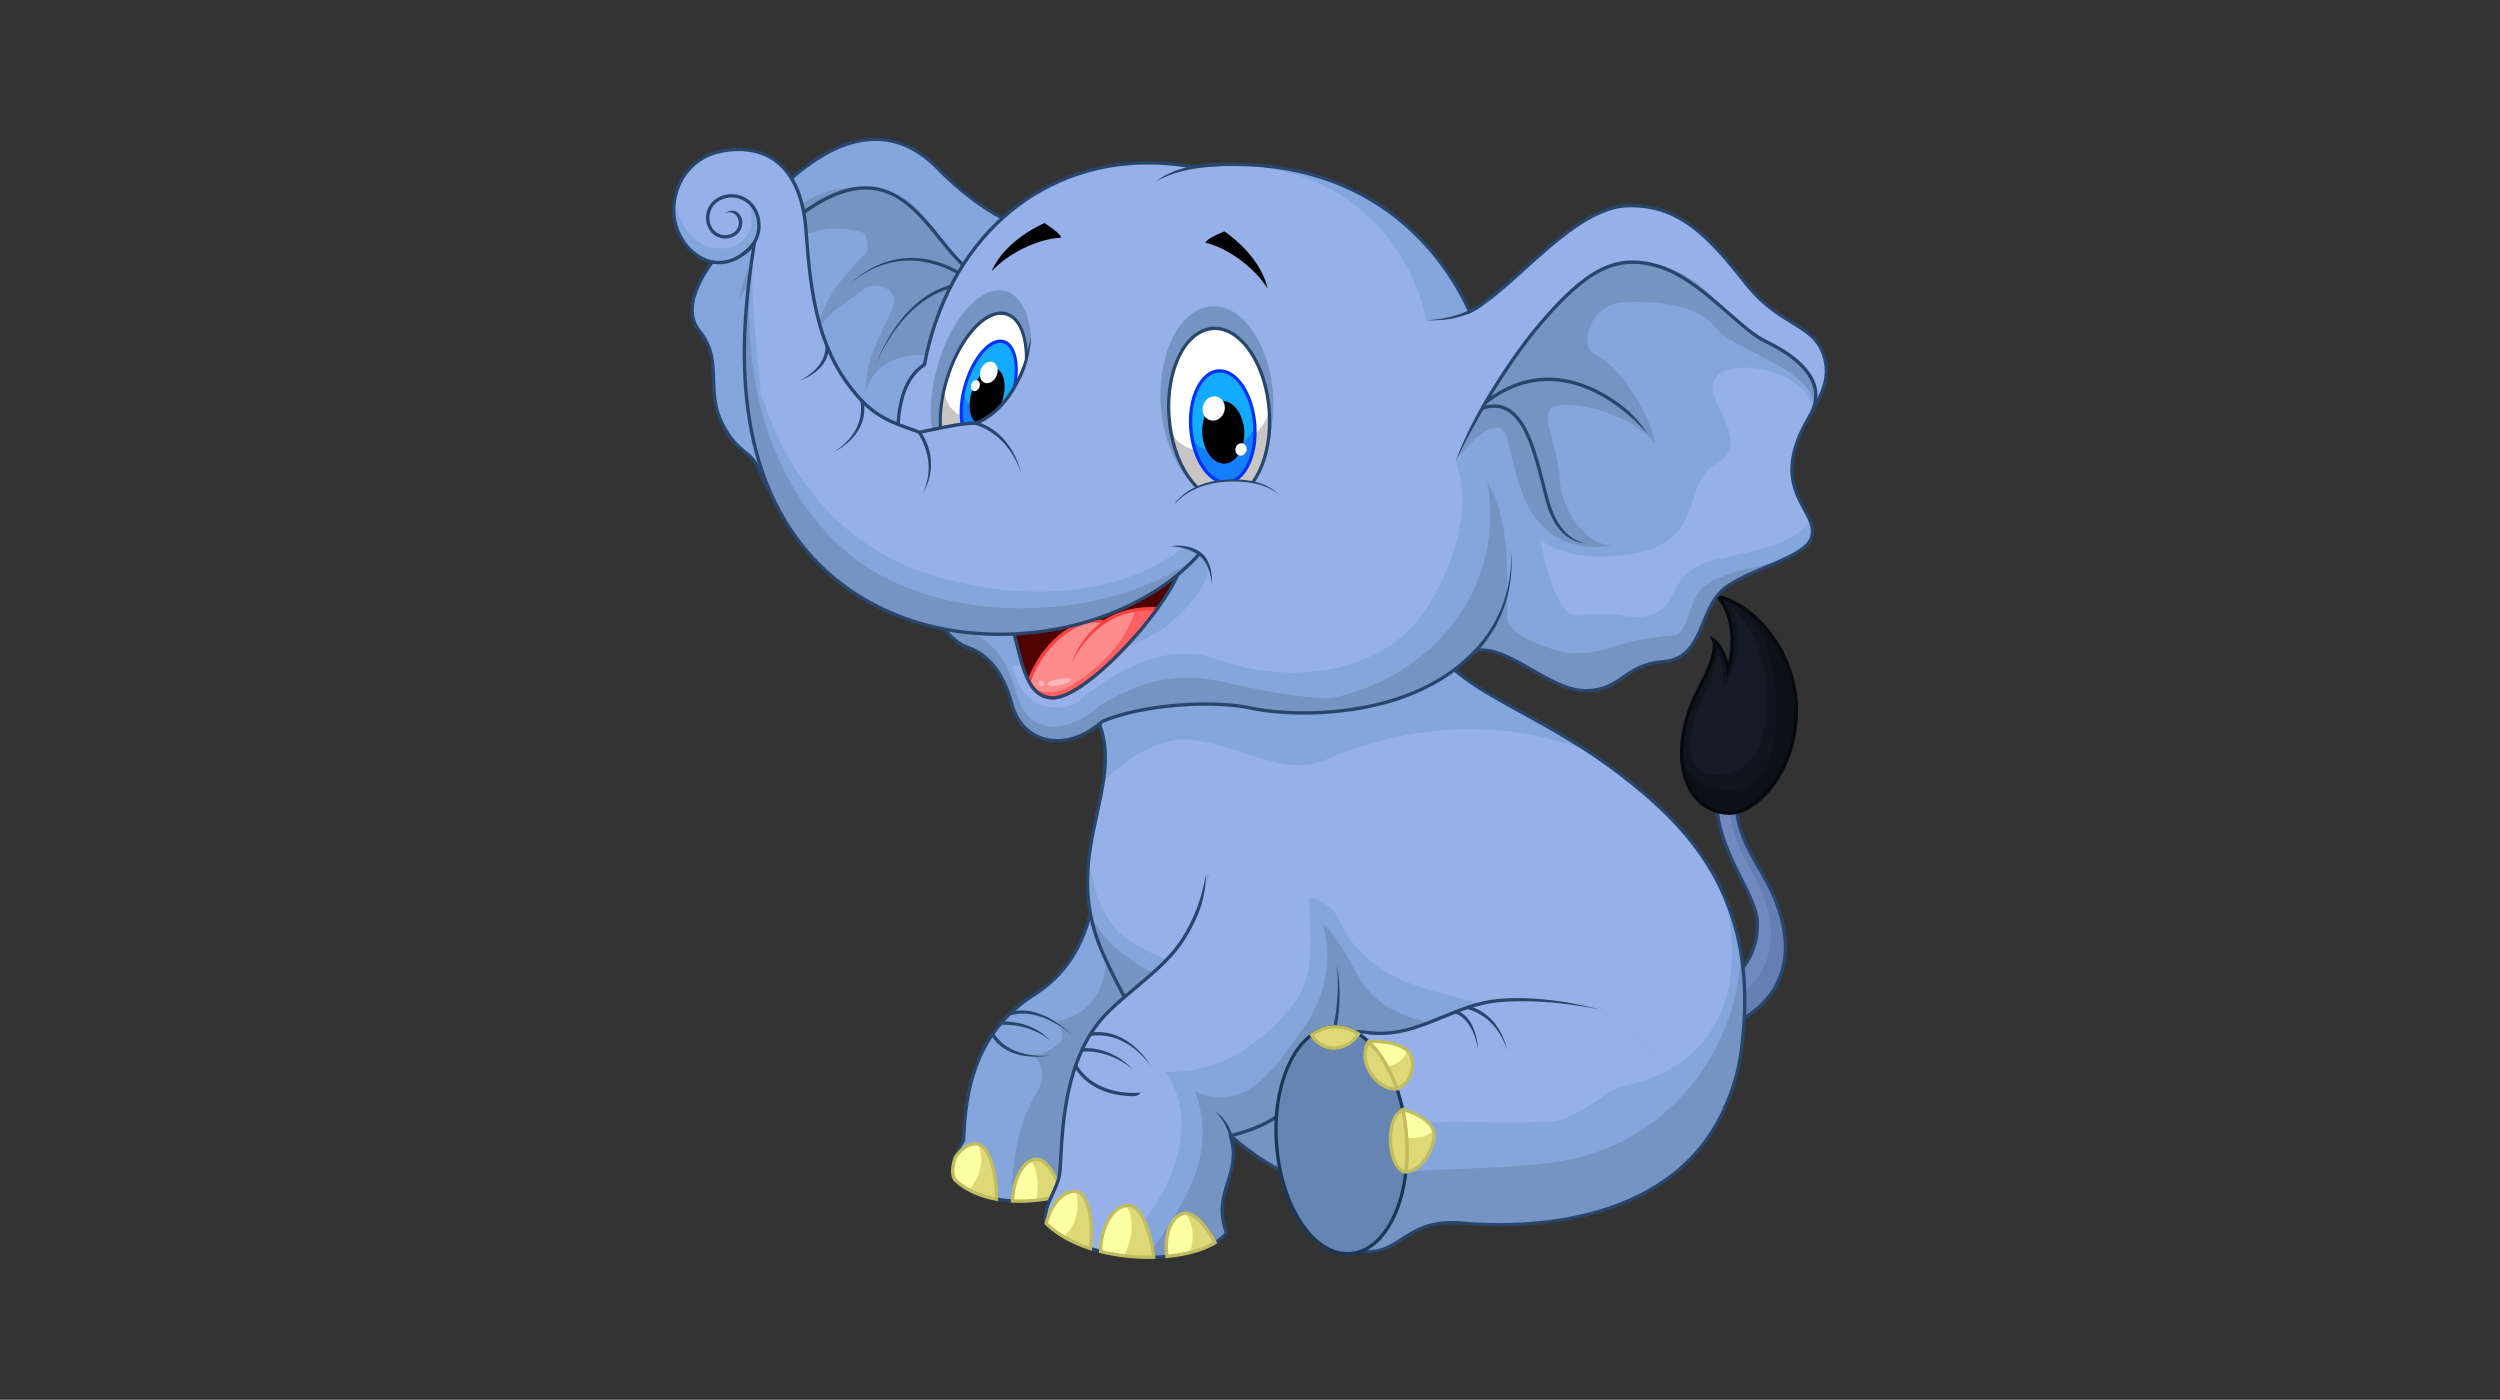 <?xml version="1.0" encoding="utf-8"?>
<!-- Generator: Adobe Illustrator 16.0.0, SVG Export Plug-In . SVG Version: 6.00 Build 0)  -->
<!DOCTYPE svg PUBLIC "-//W3C//DTD SVG 1.1//EN" "http://www.w3.org/Graphics/SVG/1.1/DTD/svg11.dtd">
<svg version="1.1" id="Layer_1" xmlns="http://www.w3.org/2000/svg" xmlns:xlink="http://www.w3.org/1999/xlink" x="0px" y="0px"
	 width="768px" height="430px" viewBox="0 0 768 430" enable-background="new 0 0 768 430" xml:space="preserve">
<rect x="0" y="0" width="768" height="430" fill="#333333" stroke="none"/>
<g>
	<path fill="#667EB2" d="M527.784,302.73c6.528-1.549,12.713-10.311,12.027-19.934c-0.689-9.621-15.459-24.48-12.027-43.293
		c0.859-0.518,5.999,0.686,5.999,0.686c-2.222,12.713,3.394,20.834,8.261,29.379c10.909,19.156,9.556,39.387-16.135,47.635
		C521.523,311.703,527.784,302.73,527.784,302.73z"/>
	<path fill="#7388BF" d="M527.784,302.73c6.528-1.549,12.713-10.311,12.027-19.934c-0.689-9.621-15.459-24.48-12.027-43.293
		c0.859-0.518,4.268,0.32,4.268,0.32c-2.222,12.715,1.689,20.258,6.556,28.805c10.909,19.156,5.02,36.361-14.255,41.719
		C519.964,304.848,527.784,302.73,527.784,302.73z"/>
	<path fill="#28466B" d="M525.729,317.801l-0.224-0.277c-4.571-5.734,1.59-14.711,1.854-15.09l0.114-0.162l0.19-0.045
		c6.055-1.434,12.321-9.75,11.632-19.391c-0.241-3.381-2.307-7.492-4.698-12.25c-4.251-8.467-9.542-19.004-7.322-31.176l0.042-0.23
		l0.201-0.119c0.23-0.137,0.569-0.203,1.068-0.203c1.749,0,5.168,0.797,5.313,0.828l0.473,0.111l-0.084,0.48
		c-1.993,11.426,2.337,18.9,6.924,26.816c0.43,0.74,0.856,1.479,1.278,2.221c6.477,11.371,8.19,22.387,4.83,31.021
		c-3.111,7.988-10.26,13.83-21.256,17.355L525.729,317.801z M528.101,303.182c-0.769,1.176-5.389,8.648-2.001,13.416
		c10.485-3.439,17.302-9.035,20.261-16.637c3.246-8.336,1.555-19.041-4.766-30.137c-0.421-0.74-0.848-1.477-1.274-2.213
		c-4.415-7.619-8.976-15.494-7.128-27.025c-1-0.217-3.34-0.695-4.605-0.695c-0.156,0-0.271,0.006-0.353,0.016
		c-2.012,11.703,3.14,21.959,7.284,30.215c2.441,4.861,4.549,9.057,4.806,12.641C541.043,292.814,534.497,301.52,528.101,303.182z"
		/>
</g>
<g>
	<path fill="#0C1119" d="M530.874,249.811c8.795,0.418,21.307-13.4,20.962-32.301c-0.344-18.901-14.434-32.473-24.055-34.191
		c4.469,5.325,5.499,14.088,3.093,22.336c-0.343-2.748-2.274-7.712-4.529-9.064c1.354,2.836-1.383,9.155-4.189,14.433
		C511.331,231.385,517.312,249.166,530.874,249.811z"/>
	<path fill="#0F151E" d="M531.047,242.594c8.795,0.418,15.034-7.246,14.689-26.146c-0.344-18.9-8.334-31.411-17.955-33.128
		c4.469,5.325,5.499,14.088,3.093,22.336c-0.343-2.748-2.274-7.712-4.529-9.064c1.354,2.836-1.383,9.155-4.189,14.433
		C511.331,231.385,517.484,241.951,531.047,242.594z"/>
	<path fill="#141B26" d="M532.052,186.614c1.959,5.08,3.506,16.164-2.681,24.926c0.129-1.937-0.08-8.405-1.673-11.212
		c-0.904,10.308-8.771,17.812-8.378,29.896c0.394,12.08,18.748,9.289,21.648-2.162C544.044,215.918,543.748,197.383,532.052,186.614
		z"/>
	<path fill="#06090D" d="M531.267,250.336L531.267,250.336c-0.14,0-0.279-0.004-0.416-0.01c-5.144-0.246-9.415-2.912-12.032-7.51
		c-4.51-7.93-3.408-20.203,2.881-32.036c4.725-8.882,4.879-12.499,4.18-13.967l-0.738-1.545l1.468,0.88
		c1.878,1.127,3.509,4.436,4.309,7.242c1.644-7.566,0.332-15.138-3.529-19.741l-0.912-1.088l1.396,0.249
		c9.991,1.784,24.137,15.846,24.479,34.689c0.189,10.4-3.571,20.553-10.06,27.158C538.75,248.266,534.731,250.336,531.267,250.336z
		 M527.207,198.06c0.164,2.756-1.354,7.106-4.598,13.204c-6.124,11.523-7.234,23.417-2.896,31.041
		c2.436,4.283,6.408,6.764,11.185,6.992c0.122,0.004,0.245,0.008,0.368,0.008l0,0c3.191,0,6.942-1.955,10.289-5.367
		c6.301-6.416,9.949-16.289,9.765-26.42c-0.317-17.469-12.752-30.695-22.265-33.376c3.716,5.379,4.638,13.686,2.313,21.656
		l-0.697,2.392l-0.31-2.472C530.095,203.576,528.802,199.992,527.207,198.06z"/>
</g>
<g>
	<path fill="#7694C1" d="M336.727,270.686c-1.289,11.338-4.702,25.668-18.556,34.533c-12.887,8.248-21.392,20.361-22.165,45.104
		c-1.804,2.834-4.638,8.889-2.664,12.113c10.396,9.791,31.527,7.473,43.728,0.516c3.951-11.342,11.254-37.984,22.593-44.377
		c11.34-6.395,22.422-30.879,24.482-43.25C382.6,263.471,343.427,271.201,336.727,270.686z"/>
	<path fill="#85A5DD" d="M317.655,324.033c3.093,0,6.185-2.062,8.247-4.125c1.031-2.061,0-4.121-1.032-6.184
		c20.229-4.598,15.037-27.23,13.678-43.043c-0.74,0.031-1.363,0.039-1.821,0.004c-1.289,11.338-4.702,25.668-18.556,34.533
		c-12.887,8.248-21.392,20.361-22.165,45.104c-1.804,2.834-4.638,8.889-2.664,12.113c4.339,4.086,10.549,6.059,17.199,6.469
		c0.688-11.506,1.564-23.297,8.144-33.529C320.748,332.281,320.748,327.127,317.655,324.033z"/>
	<path fill="#28466B" d="M313.238,369.508c-5.994,0-14.373-1.162-20.248-6.697l-0.087-0.107c-2.06-3.361,0.626-9.402,2.593-12.539
		c0.72-22.223,7.422-35.793,22.396-45.379c13.958-8.934,17.142-23.771,18.322-34.158l0.055-0.494l0.495,0.039
		c0.212,0.018,0.454,0.023,0.729,0.023c0.001,0,0.001,0,0.001,0c1.786,0,4.952-0.32,8.617-0.688
		c5.927-0.6,13.302-1.342,20.079-1.342c11.804,0,17.845,2.32,18.466,7.092l0.011,0.076l-0.012,0.076
		c-2.198,13.184-13.555,37.305-24.739,43.611c-9.629,5.428-16.474,26.268-20.564,38.721c-0.662,2.018-1.26,3.838-1.796,5.377
		l-0.064,0.184l-0.168,0.094C330.618,367.225,321.613,369.508,313.238,369.508z M293.749,362.109
		c5.627,5.26,13.699,6.367,19.489,6.367c8.134,0,16.868-2.195,23.408-5.879c0.519-1.494,1.094-3.246,1.727-5.176
		c4.137-12.594,11.062-33.676,21.037-39.297c10.915-6.156,22.021-29.803,24.215-42.807c-0.598-4.062-6.462-6.121-17.434-6.121
		c-6.725,0-14.072,0.738-19.976,1.336c-3.846,0.387-6.884,0.691-8.721,0.691c0,0,0,0-0.001,0c-0.107,0-0.212,0-0.312,0
		c-1.249,10.566-4.62,25.396-18.734,34.43c-14.685,9.398-21.243,22.76-21.928,44.684l-0.003,0.139l-0.076,0.121
		C294.733,353.279,291.993,359.113,293.749,362.109z"/>
</g>
<g>
	<path fill="#28466B" d="M329.413,318.094c-0.095-0.088-9.635-8.971-19.052-6.158l-0.294-0.99
		C320.065,307.967,329.413,318.094,329.413,318.094z"/>
</g>
<g>
	<path fill="#28466B" d="M304.463,317.996l0.867-0.553c5.426,8.506,17.409,6.744,17.528,6.727
		C322.858,324.17,310.066,327.129,304.463,317.996z"/>
</g>
<g>
	<path fill="#28466B" d="M322.561,319.746c-0.047-0.051-4.952-5.164-15.024-4.939l-0.019-1.031
		C318.123,313.568,322.561,319.746,322.561,319.746z"/>
</g>
<g>
	<g>
		<path fill="#DDD878" d="M300.517,351.482c-2.634-0.572-5.108,1.225-7.015,4.006c-0.869,2.5-1.255,5.16-0.159,6.947
			c3.344,3.15,7.806,5.043,12.72,5.934C306.42,361.533,304.141,352.264,300.517,351.482z"/>
		<path fill="#FCFFA2" d="M300.461,351.473c-2.613-0.531-5.066,1.252-6.959,4.016c-0.869,2.5-1.255,5.16-0.159,6.947
			c1.282,1.207,2.73,2.225,4.302,3.078C301.159,361.553,302.594,356.379,300.461,351.473z"/>
		<path fill="#C1BC5F" d="M306.546,368.982l-0.575-0.105c-5.376-0.975-9.744-3.018-12.981-6.066l-0.087-0.107
			c-1.04-1.693-1.001-4.178,0.111-7.385l0.062-0.121c2.254-3.289,4.934-4.791,7.548-4.219c4.143,0.895,6.293,10.912,5.953,17.418
			L306.546,368.982z M293.749,362.109c2.968,2.771,6.943,4.67,11.822,5.641c0.198-6.697-2.062-15.094-5.163-15.766
			c-2.159-0.461-4.468,0.885-6.442,3.738C293.291,357.689,292.723,360.357,293.749,362.109z"/>
	</g>
	<g>
		<path fill="#DDD878" d="M318.589,356.109c-4.616-0.014-7.33,6.648-7.559,12.822c5.143,0.258,10.525-0.402,15.496-1.742
			C324.779,361.559,321.541,356.115,318.589,356.109z"/>
		<path fill="#FCFFA2" d="M316.827,356.461c-3.538,1.436-5.599,7.129-5.797,12.471c2.412,0.121,4.876,0.031,7.327-0.227
			C319.245,364.5,318.913,360.084,316.827,356.461z"/>
		<path fill="#C1BC5F" d="M313.249,369.502L313.249,369.502c-0.752,0-1.5-0.02-2.244-0.057l-0.51-0.025l0.02-0.51
			c0.241-6.455,3.148-13.318,8.062-13.318c3.37,0.01,6.735,5.939,8.441,11.445l0.159,0.512l-0.517,0.137
			C322.254,368.875,317.616,369.502,313.249,369.502z M311.57,368.439c4.629,0.174,9.566-0.389,14.299-1.611
			c-1.908-5.848-4.995-10.199-7.28-10.203C314.578,356.625,311.922,362.543,311.57,368.439z"/>
	</g>
</g>
<g>
	<path fill="#7694C1" d="M438.524,195.174c8.248,17.524,32.215,21.908,59.276,42.654c27.06,20.746,42.657,43.939,37.093,85.176
		c-5.562,41.234-47.146,58.76-90.783,43.982c-16.245-5.5-37.48,0.303-52.919-8.59c-26.04-14.996-44.144-46.891-52.439-65.633
		c-15.813-35.736,15.499-57.043-8.985-82.471C343.427,195.516,423.319,190.363,438.524,195.174z"/>
	<path fill="#85A5DD" d="M534.821,292.393c-3.953-23.361-17.503-39.602-37.021-54.564c-27.062-20.746-51.028-25.129-59.276-42.654
		c-15.205-4.811-95.098,0.342-108.757,15.118c21.845,22.688-0.724,42.094,5.388,71.395c10.129,18.869,37.014,23.824,56.722,32.037
		c2.152,1.613,4.579,2.947,6.851,4.439c0.823-1.166,1.632-2.312,2.429-3.41c6.185-9.275,8.246-20.615,5.154-30.924
		c8.246,7.215,9.277,17.523,17.525,23.711c10.308,8.246,23.709,6.184,34.02,13.4c10.635,9.572,17.689,22.168,21.473,35.797
		C512.359,351.393,533.951,322.854,534.821,292.393z"/>
	<path fill="#96B0EA" d="M531.047,281.768c-0.824-4.117-2.17-8.008-3.859-11.744c-6.651-12.316-16.771-22.525-29.387-32.195
		c-3.484-2.67-6.915-5.066-10.271-7.26c-25.36-9.721-53.711-8.484-80.188,2.748c-13.399,6.188-28.863-6.186-44.327-6.186
		c-9.613,0.875-17.004,6.197-24.056,12.822c-1.093,7.496-3.494,15.287-4.47,23.863c1.433,10.691,4.716,20.84,14.093,26.197
		c14.433,9.279,29.896,6.188,45.36,7.217c3.104,0.443,5.44,1.844,7.264,3.787c2.169-7.559,0.981-16.793,0.981-25.436
		c4.124,1.033,8.248,4.123,9.278,7.215c10.309,22.682,36.08,21.65,54.636,28.865c12.569,4.525,16.062,16.652,17.304,30.754
		c6.079-3.092,11.652-8.381,16.718-9.104C526.923,327.127,535.171,305.479,531.047,281.768z"/>
	<path fill="#28466B" d="M474.232,372.682c-9.899,0-20.089-1.754-30.289-5.205c-6.995-2.369-15.132-2.625-23.002-2.875
		c-10.41-0.33-21.176-0.67-30.007-5.758c-29.268-16.855-47.701-54.68-52.654-65.871c-7.5-16.951-4.462-30.83-1.784-43.074
		c3.052-13.938,5.685-25.971-7.1-39.249l-0.337-0.35l0.33-0.357c10.273-11.114,58.022-17.032,88.542-17.032
		c9.771,0,17.141,0.63,20.749,1.772l0.216,0.067l0.096,0.203c4.854,10.317,15.379,16.09,28.701,23.398
		c9.138,5.012,19.497,10.691,30.421,19.066c22.991,17.627,43.422,40.201,37.291,85.654
		C531.338,353.207,507.327,372.682,474.232,372.682z M330.482,210.294c12.775,13.532,10.107,25.725,7.021,39.825
		c-2.646,12.092-5.645,25.793,1.72,42.436c4.92,11.119,23.229,48.695,52.226,65.396c8.608,4.957,19.242,5.295,29.525,5.619
		c7.943,0.252,16.16,0.512,23.299,2.928c10.093,3.42,20.174,5.152,29.959,5.152c32.547,0,56.157-19.123,60.151-48.715
		c6.062-44.932-14.15-67.262-36.896-84.699c-10.862-8.328-21.184-13.988-30.289-18.98c-13.401-7.351-24.001-13.167-29.041-23.657
		c-3.587-1.067-10.748-1.657-20.226-1.657C387.923,193.942,341.229,199.624,330.482,210.294z"/>
</g>
<g>
	<path fill="#7694C1" d="M411.207,296.201l-40.318-27.52c0,0-1.121,11.049-8.562,21.506c-6.019,8.457-17.756,15.705-23.918,22.852
		c-13.781,15.977-11.862,43.211-13.022,48.35c-1.16,5.139-5.282,9.551-3.995,14.445c13.788,13.66,47.292,13.016,55.419,2.965
		c-4.759-12.758,5.017-17.781,1.159-29.918C417.155,339.949,411.207,296.201,411.207,296.201z"/>
	<path fill="#85A5DD" d="M362.326,290.188c-6.019,8.457-17.756,15.705-23.918,22.852c-13.781,15.977-11.862,43.211-13.022,48.35
		c-1.16,5.139-5.282,9.551-3.995,14.445c7.086,7.02,19.375,10.252,30.754,10.383c10.681-14.455,22.398-31.4,14.991-50.842
		c16.495,7.215,25.772-9.279,34.02-20.621c4.228-6.34,6.526-13.648,6.571-20.928l-36.839-25.145
		C370.889,268.682,369.768,279.73,362.326,290.188z"/>
	<path fill="#96B0EA" d="M362.326,290.188c-6.019,8.457-17.756,15.705-23.918,22.852c-13.781,15.977-11.862,43.211-13.022,48.35
		c-1.16,5.139-5.282,9.551-3.995,14.445c5.484,5.432,14.089,8.596,22.973,9.812c0.513-2.604,2.015-4.773,3.185-5.945
		c12.373-13.402,21.649-35.051,10.311-50.514c16.494,1.033,30.926-9.279,40.204-21.646c3.545-4.729,4.378-10.812,4.444-17.279
		l-29.474-27.969C373.034,262.293,369.768,279.73,362.326,290.188z"/>
	<path fill="#28466B" d="M353.047,386.738c-10.499,0-24.101-2.693-32.018-10.535l-0.1-0.102l-0.036-0.135
		c-0.861-3.268,0.568-6.355,1.95-9.338c0.798-1.725,1.624-3.51,2.04-5.355c0.23-1.021,0.341-3.068,0.48-5.66
		c0.565-10.523,1.616-30.113,12.655-42.914c2.69-3.119,6.369-6.203,10.264-9.469c5.037-4.227,10.246-8.596,13.625-13.342
		c7.269-10.217,8.458-21.15,8.47-21.26c0,0,0.427,5.637-2.441,12.471c-1.251,2.977-2.933,6.215-5.188,9.387
		c-3.454,4.854-8.716,9.268-13.802,13.533c-3.861,3.236-7.51,6.297-10.146,9.354c-10.809,12.535-11.848,31.893-12.407,42.295
		c-0.147,2.744-0.254,4.725-0.504,5.834c-0.44,1.951-1.289,3.785-2.11,5.559c-1.344,2.906-2.614,5.648-1.921,8.51
		c8.525,8.344,23.804,10.629,34.319,10.053c9.293-0.512,16.749-3.094,20.048-6.926c-2.377-6.607-0.929-11.219,0.473-15.684
		c1.335-4.252,2.598-8.266,0.782-13.977l-0.171-0.533l0.547-0.123c38.266-8.727,32.899-51.68,32.842-52.111
		c0,0,2.426,11.033-1.016,23.09c-3.445,12.09-11.731,25.287-31.058,29.898c1.669,5.746,0.341,9.973-0.942,14.066
		c-1.432,4.561-2.784,8.869-0.388,15.293l0.103,0.277l-0.185,0.229c-3.377,4.178-11.22,6.992-20.977,7.531
		C355.214,386.711,354.146,386.738,353.047,386.738z"/>
</g>
<g>
	<path fill="#28466B" d="M378.293,352.924c-0.563-8.279-5.211-11.543-5.259-11.576c0,0,5.689,2.732,6.288,11.508L378.293,352.924z"
		/>
</g>
<g>
	<path fill="#28466B" d="M353.685,327.729c-0.069-0.111-7.067-11.109-18.633-9.498l-0.141-1.021
		C347.138,315.5,353.685,327.729,353.685,327.729z"/>
</g>
<g>
	<path fill="#28466B" d="M348.263,336.77c-4.284,0-13.44-1.008-18.28-9.047l0.883-0.533c6.075,10.092,19.45,8.467,19.582,8.447
		C350.447,335.637,349.665,336.77,348.263,336.77z"/>
</g>
<g>
	<path fill="#28466B" d="M348.089,328.652c-0.062-0.062-6.278-6.109-15.648-5.635l-0.052-1.029
		C342.228,321.473,348.089,328.652,348.089,328.652z"/>
</g>
<g>
	<g>
		<path fill="#DDD878" d="M330.424,365.967c-4.29-0.344-7.888,5.031-9.04,9.828c0.003,0.016,0.003,0.027,0.007,0.039
			c3.498,3.469,8.268,6.008,13.57,7.713C335.914,377.994,335.105,366.34,330.424,365.967z"/>
		<path fill="#FCFFA2" d="M330.521,365.984c-0.031-0.004-0.062-0.012-0.097-0.018c-4.29-0.344-7.888,5.031-9.04,9.828
			c0.003,0.016,0.003,0.027,0.007,0.039c1.541,1.529,3.339,2.863,5.309,4.039C330.601,376.816,331.868,371.146,330.521,365.984z"/>
		<path fill="#C1BC5F" d="M335.367,384.219l-0.563-0.182c-5.763-1.854-10.396-4.488-13.775-7.834l-0.098-0.098l-0.071-0.262
			l0.024-0.168c1.231-5.127,5.05-10.605,9.581-10.221c1.031,0.082,1.942,0.623,2.708,1.609c2.712,3.49,3.08,12.014,2.296,16.57
			L335.367,384.219z M321.949,375.662c3.132,3.029,7.364,5.451,12.596,7.205c0.635-4.564,0.146-12.168-2.186-15.17
			c-0.582-0.75-1.246-1.158-1.975-1.217C326.631,366.197,323.163,370.951,321.949,375.662z"/>
	</g>
	<g>
		<path fill="#DDD878" d="M346.256,370.316c-5.265,0.471-8.312,8.412-8.127,14.131c5.282,1.326,10.919,1.889,16.266,1.754
			C353.747,379.578,350.827,369.906,346.256,370.316z"/>
		<path fill="#FCFFA2" d="M346,370.361c-5.104,0.705-8.051,8.461-7.871,14.086c2.328,0.582,4.728,1.012,7.138,1.305
			C347.813,380.652,348.822,375.014,346,370.361z"/>
		<path fill="#C1BC5F" d="M352.858,386.736c-5.06,0-10.195-0.617-14.856-1.789l-0.376-0.096l-0.012-0.389
			c-0.182-5.66,2.773-14.141,8.595-14.662c0.109-0.01,0.218-0.014,0.326-0.014c4.936,0,7.755,10.039,8.372,16.365l0.054,0.553
			l-0.555,0.014C353.894,386.73,353.377,386.736,352.858,386.736z M338.638,384.039c4.773,1.166,10.058,1.74,15.186,1.66
			c-0.726-6.326-3.507-15.209-7.521-14.871C341.42,371.266,338.607,378.686,338.638,384.039z"/>
	</g>
	<g>
		<path fill="#DDD878" d="M363.153,372.893c-4.181,1.574-5.412,7.857-4.667,13.066c5.871-0.559,11.12-1.996,14.788-4.211
			C370.532,376.568,366.508,371.635,363.153,372.893z"/>
		<path fill="#FCFFA2" d="M364.187,372.711c-0.35,0.008-0.696,0.057-1.033,0.182c-4.181,1.574-5.412,7.857-4.667,13.066
			c2.454-0.232,4.787-0.631,6.954-1.164C366.877,380.922,366.902,376.67,364.187,372.711z"/>
		<path fill="#C1BC5F" d="M358.047,386.52l-0.07-0.486c-0.768-5.369,0.469-11.922,4.995-13.621c0.41-0.154,0.842-0.232,1.28-0.232
			c4.099,0,7.993,6.525,9.479,9.326l0.226,0.432l-0.416,0.252c-3.673,2.217-8.861,3.697-15.004,4.283L358.047,386.52z
			 M364.252,373.207c-0.315,0-0.623,0.061-0.918,0.17c-3.695,1.389-4.988,7.004-4.399,12.02c5.466-0.572,10.273-1.924,13.649-3.844
			C369.774,376.395,366.604,373.207,364.252,373.207z"/>
	</g>
</g>
<g>
	<path fill="#7694C1" d="M491.358,309.602c0,0-15.806-3.607-30.926-2.232c-15.121,1.373-25.602,12.414-41.58,9.643
		c-12.542-1.053-17.523,11.488-17.008,26.951c0.515,15.463,3.266,38.789,15.979,40.441c12.713,1.654,13.509-10.295,31.441-8.654
		c27.489,2.512,65.806-3.057,80.338-34.83L491.358,309.602z"/>
	<path fill="#85A5DD" d="M519.928,333l-28.569-23.398c0,0-15.806-3.607-30.926-2.232c-15.121,1.373-25.602,12.414-41.58,9.643
		c-12.542-1.053-17.523,11.488-17.008,26.951c0.205,6.184,0.771,13.621,2.185,20.428c23.646-6.842,48.875-3.982,73.412-7.367
		C495.271,354.643,509.899,345.561,519.928,333z"/>
	<path fill="#96B0EA" d="M475.38,344.65c9.276,0,17.525-10.309,24.742-11.338c5.258-1.217,9.795-3.031,13.674-5.338l-22.438-18.373
		c0,0-15.806-3.607-30.926-2.232c-15.121,1.373-25.602,12.414-41.58,9.643c-12.542-1.053-17.523,11.488-17.008,26.951
		c0.091,2.754,0.256,5.762,0.534,8.848C426.024,341.582,449.677,345.68,475.38,344.65z"/>
	<path fill="#28466B" d="M420.155,385.078c-0.754,0-1.551-0.053-2.398-0.16c-12.504-1.627-15.835-23.16-16.428-40.938
		c-0.366-10.969,2.015-19.465,6.703-23.924c2.867-2.725,6.527-3.926,10.863-3.557c9.19,1.592,16.405-1.379,24.046-4.521
		c5.426-2.232,11.035-4.541,17.444-5.123c15.024-1.363,30.856,3.248,30.856,3.248c-0.155-0.037-15.905-3.572-30.764-2.223
		c-6.252,0.568-11.79,2.848-17.145,5.053c-7.441,3.059-15.133,6.227-24.569,4.586c-3.983-0.33-7.377,0.771-10.021,3.285
		c-4.473,4.252-6.74,12.471-6.384,23.141c0.578,17.379,3.743,38.418,15.529,39.949c5.709,0.746,8.875-1.309,12.542-3.682
		c4.256-2.754,9.077-5.873,18.881-4.98c14.41,1.324,62.781,2.729,79.823-34.525l0.938,0.432
		c-17.324,37.865-66.267,36.453-80.858,35.123c-9.448-0.861-14.108,2.154-18.224,4.816
		C427.824,383.127,424.808,385.078,420.155,385.078z"/>
</g>
<g>
	
		<ellipse transform="matrix(0.997 -0.08 0.08 0.997 -26.733 34.133)" fill="#6685B2" cx="412.106" cy="350.293" rx="19.996" ry="34.93"/>
	<path fill="#1A3856" d="M413.966,385.662c-10.991,0-20.789-14.816-22.306-33.729c-1.563-19.48,6.336-36.064,17.608-36.969
		c11.383-0.928,21.72,14.217,23.282,33.686c0.755,9.389-0.633,18.393-3.907,25.35c-3.319,7.053-8.186,11.18-13.703,11.621
		C414.616,385.648,414.289,385.662,413.966,385.662z M410.244,315.957c-0.296,0-0.595,0.012-0.893,0.033
		c-10.708,0.861-18.183,16.947-16.664,35.861c1.516,18.9,11.334,33.582,22.172,32.744c5.134-0.414,9.697-4.33,12.85-11.033
		c3.2-6.799,4.557-15.615,3.816-24.826C430.049,330.354,420.701,315.957,410.244,315.957z"/>
</g>
<g>
	<g>
		<path fill="#DDD878" d="M440.503,347.83c-0.773-3.867-7.133-6.615-9.595-6.91c-0.003,0.004-0.005,0.004-0.006,0.008
			c0.53,2.482,0.92,5.078,1.136,7.764c0.313,3.912,0.241,7.697-0.156,11.258c0,0,0.002,0,0.005,0
			C437.017,359.871,441.274,351.695,440.503,347.83z"/>
		<path fill="#FCFFA2" d="M440.384,347.43c-1.112-3.652-7.1-6.223-9.476-6.51c-0.003,0.004-0.005,0.004-0.006,0.008
			c0.53,2.482,0.92,5.078,1.136,7.764c0.023,0.309,0.031,0.611,0.051,0.916C435.284,349.807,438.425,349.197,440.384,347.43z"/>
		<path fill="#C1BC5F" d="M431.89,360.465h-0.585l0.064-0.572c0.406-3.631,0.459-7.385,0.156-11.156
			c-0.208-2.586-0.588-5.174-1.129-7.703l-0.083-0.389l0.496-0.248l0.158,0.016c2.627,0.309,9.211,3.178,10.039,7.318
			c0.487,2.438-0.871,6.414-3.162,9.25c-1.788,2.217-3.901,3.453-5.951,3.484H431.89z M431.561,341.564
			c0.467,2.334,0.802,4.715,0.99,7.086c0.293,3.625,0.259,7.232-0.092,10.736c1.562-0.234,3.168-1.299,4.585-3.055
			c2.082-2.578,3.378-6.27,2.951-8.4C439.341,344.654,434.233,342.191,431.561,341.564z"/>
	</g>
	<g>
		<path fill="#DDD878" d="M432.038,348.691c-0.216-2.686-0.605-5.281-1.136-7.764c-5.977,2.975-4.145,19.09,0.979,19.021
			C432.279,356.389,432.352,352.604,432.038,348.691z"/>
		<path fill="#C1BC5F" d="M431.851,360.465c-2.063,0-3.812-2.201-4.68-5.893c-1.28-5.439-0.319-12.203,3.501-14.107l0.595-0.299
			l0.14,0.652c0.549,2.57,0.936,5.207,1.145,7.832c0.31,3.84,0.256,7.662-0.157,11.359l-0.051,0.449L431.851,360.465z
			 M430.545,341.746c-2.823,2.074-3.462,7.955-2.37,12.59c0.671,2.85,1.889,4.721,3.248,5.049c0.356-3.475,0.391-7.053,0.103-10.648
			C431.336,346.393,431.008,344.045,430.545,341.746z"/>
	</g>
	<g>
		<path fill="#DDD878" d="M429.102,334.449c0.001,0,0.003,0,0.004,0c4.756-1.699,6.069-8.094,3.698-11.189
			c-2.37-3.092-10.258-3.779-12.37-3.213c-0.002,0-0.002,0.002-0.003,0.004C423.97,323.402,426.999,328.402,429.102,334.449z"/>
		<path fill="#FCFFA2" d="M432.401,322.822c-2.747-2.715-9.961-3.312-11.968-2.775c-0.002,0-0.002,0.002-0.003,0.004
			c2.108,1.998,4.031,4.59,5.689,7.633C428.858,327.062,431.221,325.711,432.401,322.822z"/>
		<path fill="#C1BC5F" d="M429.195,334.963h-0.461l-0.121-0.344c-2.071-5.961-5.024-10.867-8.537-14.193l-0.278-0.264l0.367-0.578
			l0.136-0.035c0.609-0.164,1.466-0.197,2.077-0.197c3.246,0,8.812,0.959,10.834,3.598c1.271,1.652,1.608,4.203,0.888,6.652
			c-0.757,2.564-2.515,4.508-4.821,5.332L429.195,334.963z M421.526,320.408c3.206,3.305,5.914,7.893,7.881,13.365
			c1.76-0.799,3.095-2.4,3.703-4.467c0.631-2.135,0.355-4.334-0.715-5.73c-1.782-2.326-7.091-3.195-10.018-3.195
			C422.07,320.381,421.783,320.393,421.526,320.408z"/>
	</g>
	<g>
		<path fill="#DDD878" d="M429.102,334.449c-2.103-6.047-5.132-11.047-8.671-14.398
			C416.604,325.939,423.147,335.195,429.102,334.449z"/>
		<path fill="#C1BC5F" d="M428.413,335.008L428.413,335.008c-3.038,0-6.352-2.34-8.238-5.816c-1.794-3.309-1.86-6.828-0.176-9.42
			l0.338-0.52l0.447,0.424c3.633,3.439,6.677,8.488,8.804,14.604l0.208,0.602l-0.631,0.08
			C428.915,334.99,428.664,335.008,428.413,335.008z M420.543,320.881c-1.133,2.211-0.948,5.084,0.537,7.82
			c1.709,3.143,4.64,5.26,7.306,5.273C426.422,328.57,423.727,324.07,420.543,320.881z"/>
	</g>
	<g>
		<path fill="#DDD878" d="M409.49,321.973c2.791,0.172,6.18-1.666,7.85-4.348c-2.541-1.592-5.258-2.371-8.03-2.148
			c-2.293,0.186-4.438,1.047-6.387,2.455C404.274,320.289,406.72,321.803,409.49,321.973z"/>
		<path fill="#C1BC5F" d="M409.855,322.5L409.855,322.5c-0.135,0-0.268-0.004-0.396-0.014c-2.932-0.178-5.54-1.783-6.982-4.299
			l-0.23-0.402l0.377-0.273c2.08-1.502,4.316-2.361,6.646-2.547c2.834-0.229,5.639,0.527,8.345,2.223l0.437,0.273l-0.272,0.438
			C416.116,320.564,412.784,322.5,409.855,322.5z M403.617,318.074c1.308,1.982,3.48,3.234,5.904,3.385
			c2.507,0.162,5.46-1.416,7.09-3.674c-2.375-1.383-4.805-1.984-7.26-1.795C407.357,316.15,405.432,316.852,403.617,318.074z"/>
	</g>
</g>
<g>
	<path fill="#28466B" d="M454.078,322.631c-0.011-0.094-1.098-9.262-7.097-11.307l0.332-0.977
		C453.938,312.605,454.078,322.631,454.078,322.631z"/>
</g>
<g>
	<path fill="#28466B" d="M463.024,322.695c-0.024-0.102-2.602-10.121-12.288-12.717l0.268-0.998
		C461.289,311.74,463.024,322.695,463.024,322.695z"/>
</g>
<g>
	<path fill="#7694C1" d="M316.625,69.664c-7.99-0.257-20.618-9.792-28.092-17.524c-7.474-7.731-17.784-12.886-31.957-6.442
		c-14.175,6.442-30.669,26.287-32.987,28.864c-2.32,2.578-16.237,17.783-8.764,27.061c7.474,9.278,1.804,18.04,6.958,28.35
		c5.156,10.308,9.279,7.731,12.114,15.979c2.834,8.247,14.948,21.132,39.174,18.041c24.226-3.093,45.358-28.864,49.998-39.947
		C327.706,112.96,319.458,74.303,316.625,69.664z"/>
	<path fill="#85A5DD" d="M288.79,110.642c-7.215-4.124-21.647,0-22.678,10.31c-1.032-10.31,5.153-18.557,8.246-26.804
		c2.062-5.154-5.154-8.247-9.278-5.154c-5.154,4.124-11.34,7.217-14.432,13.402c2.062-10.309,8.246-17.525,15.464-24.741
		c1.03-2.063,0-6.186-1.032-6.186c-16.495-5.155-29.896,6.186-38.142,20.618c4.124-20.618,21.647-38.144,43.296-34.02
		c13.401,2.062,17.525,16.494,27.833,24.742c7.452,6.623,15.572,13.903,25.421,17.584c-1.7-13.665-5.207-28.016-6.864-30.729
		c-7.99-0.257-20.618-9.792-28.092-17.524c-7.474-7.731-17.784-12.886-31.957-6.442c-14.175,6.442-30.669,26.287-32.987,28.864
		c-2.32,2.578-16.237,17.783-8.764,27.061c7.474,9.278,1.804,18.04,6.958,28.35c5.156,10.308,9.279,7.731,12.114,15.979
		c2.834,8.247,14.948,21.132,39.174,18.041c12.006-1.533,23.249-8.639,32.105-16.762
		C304.703,132.565,302.187,116.502,288.79,110.642z"/>
	<path fill="#28466B" d="M265.923,164.975c-0.001,0-0.001,0-0.001,0c-20.591,0-30.271-12.335-32.513-18.859
		c-1.361-3.958-2.962-5.281-4.989-6.954c-2.089-1.725-4.455-3.677-7.098-8.961c-2.375-4.75-2.5-9.151-2.622-13.406
		c-0.144-5.087-0.281-9.892-4.277-14.851c-4.933-6.123-1.85-15.932,8.682-27.619l0.1-0.11c0.196-0.218,0.494-0.56,0.883-1.008
		c12.743-14.625,23.603-24.04,32.275-27.981c12.068-5.484,23.021-3.295,32.54,6.553c8.168,8.45,20.319,17.129,27.738,17.368
		l0.278,0.009l0.146,0.238c2.961,4.845,11.122,43.754,6.478,54.847c-4.257,10.17-25.503,37.08-50.407,40.259
		C270.672,164.814,268.246,164.975,265.923,164.975z M268.917,43.292c-3.854,0-7.935,0.968-12.127,2.873
		c-8.539,3.881-19.28,13.208-31.924,27.72c-0.394,0.454-0.696,0.8-0.896,1.021l-0.098,0.11c-5.881,6.525-14.821,18.615-8.646,26.282
		c4.213,5.229,4.354,10.202,4.504,15.469c0.119,4.143,0.241,8.427,2.514,12.973c2.544,5.088,4.821,6.968,6.83,8.626
		c2.067,1.707,3.852,3.179,5.308,7.416c2.161,6.281,11.531,18.16,31.538,18.16h0.003c2.28,0,4.662-0.154,7.08-0.464
		c24.49-3.125,45.397-29.619,49.587-39.635c4.491-10.726-3.257-48.017-6.274-53.678c-8.6-0.498-21.506-10.792-28.154-17.668
		C282.175,46.304,275.88,43.292,268.917,43.292z"/>
</g>
<g>
	<path fill="#28466B" d="M304.175,86.583c-6.149-0.946-10.814-6.726-15.752-12.845c-6.151-7.62-12.511-15.5-22.483-15.5
		c-13.702,0.001-27.657,15.226-27.795,15.381l-0.764-0.693c0.581-0.643,14.403-15.717,28.559-15.718
		c10.466,0,17.276,8.438,23.286,15.883c4.809,5.958,9.352,11.586,15.107,12.472L304.175,86.583z"/>
</g>
<g>
	<path fill="#28466B" d="M269.031,112.193c0,0,8.347-25.325,29.123-25.472c-21.86-15.427-37.178,0.735-37.334,0.904
		c0,0,15.98-18.365,39.278-0.761l1.349,1.019l-1.688-0.093C278.559,86.613,269.125,111.937,269.031,112.193z"/>
</g>
<g>
	<path fill="#7694C1" d="M366.106,51.195c-41.236-7.217-74.224,19.243-82.127,60.821c-13.745,8.936-6.528,38.573-4.208,55.066
		c2.32,16.495,10.567,29.466,17.268,31.7c6.701,2.233,11.266,8.006,13.745,17.353c3.392,12.801,17.18,15.119,27.833,5.5
		c12.026-5.158,33.675-6.701,45.529-4.123c11.856,2.576,48.452,4.465,69.327-17.699c10.309-1.546,22.425,12.37,33.592,12.37
		s11.51-7.904,24.052-8.935c12.543-1.03,10.653-16.495,18.9-22.681c8.245-6.185,25.084-9.276,26.629-15.806
		c1.548-6.529-7.901-11.51-5.84-24.053c2.062-12.542,12.543-19.242,9.794-30.41c-2.75-11.168-13.401-9.45-24.227-23.195
		c-10.824-13.745-20.104-24.57-36.769-23.881c-16.666,0.687-35.05,25.943-48.108,32.472
		C440.33,70.952,414.042,45.868,366.106,51.195z"/>
	<path fill="#85A5DD" d="M556.646,164.762c1.548-6.529-7.901-11.51-5.84-24.053c2.062-12.542,12.543-19.242,9.794-30.41
		c-2.75-11.168-13.401-9.45-24.227-23.195c-10.824-13.745-20.104-24.57-36.769-23.881c-16.666,0.687-35.05,25.943-48.108,32.472
		c-11.166-24.742-37.454-49.826-85.39-44.499c-41.236-7.217-74.224,19.243-82.127,60.821c-13.745,8.936-6.528,38.573-4.208,55.066
		c2.32,16.495,11.783,25.106,18.484,27.34s11.473,9.193,13.952,18.544c3.394,12.798,15.156,13.226,25.81,3.605
		c20.473-12.153,32.395-8.253,44.249-5.675c5.062,1.101,14.985,3.276,26.311,3.688c30.69-6.162,54.387-33.509,48.248-66.828
		c7.215,12.369,6.186,27.832,6.186,42.265c0,5.155,15.722,10.668,19.846,10.668c13.401,0,11.596-4.018,31.696-5.514
		c4.125-1.033,4.125-10.309,8.249-14.434c7.264-5.81,16.573-5.994,25.048-8.842C552.373,169.813,555.972,167.616,556.646,164.762z"
		/>
	<path fill="#96B0EA" d="M550.806,140.708c2.062-12.542,12.543-19.242,9.794-30.41c-2.75-11.168-13.401-9.45-24.227-23.195
		c-10.824-13.745-20.139-25.207-36.769-23.881c-23.71,1.889-36.079,37.139-61.425,35.135c-4.207-21.218-24.138-52.489-72.073-47.162
		c-41.236-7.217-74.224,19.243-82.127,60.821c-13.745,8.936-6.528,38.573-4.208,55.066c0.064,0.459,0.135,0.913,0.208,1.367
		c1.141,1.223,2.329,2.374,3.542,3.489c0.723,0.19,1.444,0.387,2.177,0.558c24.74,5.153,54.636,12.371,76.285-3.093
		c4.124-4.124,11.339,4.124,8.247,9.278c-12.488,21.853-36.199,24.799-59.509,25.833c1.202,3.546,2.482,6.826,4.873,9.217
		c3.092,4.126,12.369,5.154,16.493,1.031c11.34-9.278,26.803-17.525,41.234-12.369c22.681,8.245,51.545,5.152,64.946-15.464
		c7.837-12.735,14.372-29.819,8.938-45.394c3.023-7.191,4.964-12.054,8.587-17.49c2.062-5.155,10.308-2.062,11.339,3.093
		c3.762,22.569,7.089,64.171,18.428,61.982c12.073-2.335,17.782,3.792,25.643-2.504c3.559-2.849,3.221-11.028,13.658-14.12
		c11.057-2.949,26.32-4.32,31.114-12.77C553.989,155.059,549.29,149.927,550.806,140.708z"/>
	
		<ellipse transform="matrix(0.999 -0.051 0.051 0.999 -5.773 19.186)" fill="#7694C1" cx="373.708" cy="122.912" rx="17.306" ry="28.871"/>
	
		<ellipse transform="matrix(0.965 0.263 -0.263 0.965 41.31 -75.149)" fill="#7694C1" cx="301.331" cy="116.715" rx="14.06" ry="28.319"/>
	<path fill="#85A5DD" d="M447.206,141.533c0,0,1.385-5.859,9.302-3.471c7.916,2.385,2.72,33.745,36.397,32.887
		c33.675-0.858,21.99-21.475,34.361-28.521s-5.843-20.218,0-26.69c5.842-6.47,28.515-1.181,29.377,9.746
		c0.756-8.482-4.837-11.753-10.893-16.646c-6.057-4.893-23.981-13.402-31.972-19.072S497.053,84.378,487.247,93
		S453.823,125.004,447.206,141.533z"/>
	<path fill="#7694C1" d="M447.206,141.533c0,0,8.759-12.212,13.912-9.955c5.156,2.259,1.548,40.891,34.536,36.008
		c-8.076,0.268-15.979-10.517-16.495-20.328c-0.515-9.813-5.84-18.785-2.577-21.774c3.264-2.987,22.85,0.083,31.784,10.661
		c-0.686-6.603-9.62-23.271-18.726-27.394c-4.64-3.436-0.688-15.009,8.075-15.752c8.762-0.742,23.539,0.001,29.035,7.361
		c5.499,7.359,30.718,13.04,30.306,24.375c1.823-7.221-1.495-13.14-9.554-17.675c-8.059-4.536-13.134-7.133-21.11-15.499
		c-7.974-8.367-21.771-14.837-33.944-9.153C480.277,88.091,457.338,116,447.206,141.533z"/>
	<path fill="#28466B" d="M324.755,228.062c-6.998,0-12.542-4.518-14.47-11.797c-2.452-9.246-6.839-14.804-13.411-16.994
		c-6.61-2.203-15.223-15.108-17.614-32.117c-0.313-2.227-0.718-4.702-1.145-7.324c-2.764-16.936-6.546-40.102,5.399-48.124
		c7.269-37.8,34.43-62.21,69.245-62.21c4.375,0,8.869,0.396,13.363,1.178c4.305-0.475,8.56-0.717,12.647-0.717
		c46.954,0,66.552,31.087,72.972,45.03c4.751-2.516,10.253-7.477,16.065-12.721c9.939-8.964,21.206-19.124,31.776-19.56
		c16.421-0.675,25.72,9.507,37.194,24.078c4.971,6.31,9.798,9.26,14.059,11.862c4.883,2.984,8.737,5.34,10.264,11.527
		c1.625,6.605-1.249,11.718-4.293,17.131c-2.275,4.045-4.628,8.229-5.493,13.489c-1.146,6.962,1.302,11.452,3.46,15.414
		c1.653,3.042,3.086,5.668,2.373,8.674c-0.979,4.142-7.444,6.863-14.284,9.742c-4.549,1.916-9.254,3.895-12.538,6.359
		c-3.24,2.43-4.904,6.449-6.516,10.335c-2.406,5.805-4.893,11.807-12.652,12.447c-6.116,0.503-9.243,2.659-12.266,4.747
		c-3.121,2.153-6.069,4.188-11.827,4.188c-5.512,0-11.213-3.283-16.727-6.458c-5.384-3.104-10.468-6.031-15.222-6.031
		c-0.473,0-0.94,0.029-1.393,0.089c-15.869,16.729-40.034,19.231-53.046,19.231c-8.73,0-14.545-1.059-16.641-1.514
		c-3.649-0.795-8.35-1.215-13.592-1.215c-11.831,0-23.907,2.02-31.548,5.273C334.595,225.936,329.575,228.062,324.755,228.062z
		 M352.76,50.526c-34.363,0-61.163,24.174-68.274,61.586l-0.042,0.216l-0.185,0.121c-11.602,7.542-7.86,30.473-5.127,47.215
		c0.428,2.628,0.833,5.108,1.148,7.346c2.336,16.618,10.603,29.176,16.92,31.283c6.832,2.277,11.569,8.235,14.081,17.71
		c1.831,6.904,6.867,11.027,13.474,11.027c4.589,0,9.388-2.053,13.516-5.779l0.143-0.094c7.754-3.322,20.028-5.389,32.031-5.389
		c5.315,0,10.09,0.428,13.811,1.238c4.296,0.934,10.434,1.492,16.422,1.492c12.879,0,36.818-2.475,52.419-19.041l0.123-0.129
		l0.176-0.027c0.558-0.084,1.136-0.126,1.721-0.126c5.029,0,10.23,2.995,15.736,6.167c5.395,3.109,10.976,6.324,16.212,6.324
		c5.437,0,8.254-1.948,11.242-4.006c3.134-2.164,6.375-4.402,12.768-4.929c7.13-0.584,9.391-6.038,11.782-11.813
		c1.664-4.014,3.386-8.164,6.851-10.765c3.386-2.54,8.149-4.546,12.755-6.482c6.595-2.778,12.822-5.398,13.684-9.031
		c0.621-2.622-0.659-4.97-2.276-7.942c-2.127-3.905-4.773-8.762-3.573-16.075c0.895-5.437,3.292-9.703,5.613-13.827
		c3.066-5.458,5.718-10.172,4.189-16.378c-1.422-5.775-4.938-7.922-9.8-10.894c-4.121-2.518-9.245-5.649-14.331-12.105
		c-11.288-14.333-20.405-24.357-36.341-23.686c-10.198,0.421-21.32,10.449-31.131,19.296c-6.061,5.467-11.784,10.63-16.768,13.123
		l-0.48,0.24l-0.222-0.489c-6.096-13.505-25.34-44.917-72.256-44.917c-4.073,0-8.316,0.241-12.607,0.719l-0.073,0.008l-0.073-0.013
		C361.559,50.922,357.098,50.526,352.76,50.526z"/>
</g>
<g>
	<path fill="#28466B" d="M438.18,98.356c0.102,0,10.145-0.095,16.798-5.357l0.641,0.809C448.682,99.295,438.18,98.356,438.18,98.356
		z"/>
</g>
<g>
	<path fill="#28466B" d="M447.206,141.533c0,0,3.368-9.377,9.824-20.043c4.321-7.139,9.641-15.122,15.379-21.92
		c14.82-17.556,24.192-22.17,37.138-18.287c7.913,2.375,15.361,8.904,21.936,14.666c4.239,3.718,7.904,6.928,10.955,8.388
		c13.458,6.435,18.521,14.209,14.641,22.483l-0.936-0.437c4.544-9.688-5.187-16.831-14.149-21.116
		c-3.181-1.521-6.893-4.774-11.19-8.542c-6.495-5.693-13.856-12.144-21.554-14.453c-12.458-3.741-21.558,0.794-36.054,17.965
		C458.972,117.082,447.322,141.29,447.206,141.533z"/>
</g>
<g>
	<path fill="#28466B" d="M506.246,133.47c-0.235-0.297-23.895-29.437-49.63-9.369l-0.637-0.815
		c16.115-12.565,31.401-6.467,40.977,0.33C503.151,128.017,506.246,133.47,506.246,133.47z"/>
</g>
<g>
	<path fill="#28466B" d="M474.884,154.074c-0.43-1.57-0.848-3.233-1.279-4.936c-2.341-9.251-4.992-19.735-10.812-22.914
		c-2.132-1.166-4.531-1.277-7.331-0.342l-0.325-0.979c3.044-1.017,5.787-0.877,8.151,0.417c6.216,3.396,8.926,14.112,11.316,23.565
		c0.429,1.696,0.848,3.353,1.274,4.917c3.452,12.658,11.049,13.012,11.369,13.021C487.247,166.825,478.551,167.521,474.884,154.074z
		"/>
</g>
<g>
	<path fill="#28466B" d="M449.316,204.417l-0.656-0.794c18-14.835,15.414-34.467,15.386-34.664
		C464.046,168.96,467.778,189.202,449.316,204.417z"/>
</g>
<g>
	<path fill="#4F0200" d="M306.96,186.283c7.087,4.768,4.638,27.036,15.849,28.091c11.212,1.057,40.849-32.988,40.461-43.425
		C355.669,173.653,319.588,182.673,306.96,186.283z"/>
	<g>
		<g>
			<path fill="#FC6060" d="M322.809,214.374c7.484,0.705,23.169-14.227,32.664-27.343c-4.411-0.256-10.756,0.282-16.427,4.149
				c-6.412-2.519-18.309,5.278-22.963,18.145C317.591,212.109,319.661,214.078,322.809,214.374z"/>
			<path fill="#FC8B8B" d="M328.995,210.636c8.375-5.041,16.689-13.009,19.775-23.27c-3.147,0.521-6.542,1.642-9.725,3.813
				c-6.412-2.519-18.309,5.278-22.963,18.145c0.417,0.768,0.882,1.466,1.394,2.094C320.632,213.458,325.33,212.835,328.995,210.636z
				"/>
			
				<ellipse transform="matrix(0.98 -0.199 0.199 0.98 -35.213 69.072)" fill="#FFB6B6" cx="325.392" cy="209.398" rx="3.738" ry="0.967"/>
			<path fill="#FFB6B6" d="M320.846,209.979c0,0.491-0.399,0.89-0.891,0.89c-0.494,0-0.892-0.398-0.892-0.89
				c0-0.494,0.398-0.894,0.892-0.894C320.447,209.085,320.846,209.485,320.846,209.979z"/>
			<path fill="#F94141" d="M323.335,214.914h-0.001c-0.195,0-0.387-0.01-0.573-0.027c-3.016-0.282-5.349-2.022-7.132-5.314
				l-0.11-0.204l0.079-0.219c4.237-11.709,14.087-18.957,20.785-18.957c0.933,0,1.804,0.138,2.595,0.413
				c5.143-3.42,10.783-4.145,14.633-4.145c0.662,0,1.294,0.021,1.892,0.057l0.94,0.054l-0.554,0.761
				C346.288,200.598,331.113,214.914,323.335,214.914z M316.648,209.282c1.609,2.876,3.587,4.332,6.21,4.578
				c6.906,0.688,21.897-13.174,31.63-26.355c-0.286-0.007-0.58-0.013-0.878-0.013c-3.761,0-9.288,0.714-14.274,4.113l-0.226,0.155
				l-0.253-0.102c-0.736-0.288-1.569-0.434-2.475-0.434C330.049,191.224,320.648,198.469,316.648,209.282z"/>
		</g>
	</g>
	<g>
		<path fill="#F94141" d="M329.22,203.86c0,0,2.334-8.903,11.644-14.378l0.523,0.886C332.389,195.662,329.25,203.78,329.22,203.86z"
			/>
	</g>
	<path fill="#28466B" d="M323.335,214.914c0,0,0,0-0.001,0c-0.195,0-0.387-0.01-0.573-0.027c-6.832-0.643-8.782-8.429-10.669-15.958
		c-1.33-5.304-2.584-10.311-5.42-12.217l-0.919-0.62l1.066-0.303c4.939-1.411,13.448-3.646,22.455-6.011
		c13.692-3.596,29.213-7.673,33.824-9.313l0.662-0.236l0.026,0.702c0.23,6.237-9.215,19.424-18.667,29.23
		C340.844,204.596,330.161,214.914,323.335,214.914z M308.062,186.506c2.585,2.421,3.776,7.169,5.029,12.171
		c1.8,7.182,3.661,14.609,9.767,15.183c0.155,0.016,0.314,0.022,0.476,0.022h0.001c4.461,0,12.327-5.396,21.042-14.438
		c10.208-10.59,17.881-22.254,18.359-27.767c-5.316,1.774-19.481,5.492-33.201,9.096
		C321.093,182.989,313.089,185.091,308.062,186.506z"/>
</g>
<g>
	<g>
		<g>
			<g>
				<g>
					<g>
						<g>
							<g>
								<g>
									<g>
										<g>
											<g>
												<path fill="#C9C5C5" d="M313.52,122.091c-3.665,12.901-11.758,22.287-18.076,20.964
													c-6.317-1.326-8.463-12.86-4.798-25.762c3.667-12.902,11.759-22.289,18.075-20.964
													C315.038,97.656,317.187,109.189,313.52,122.091z"/>
											</g>
											<g>
												<g>
													<g>
														<g>
															<g>
																<g>
																	<g>
																		<g>
																			<path fill="#FFFFFF" d="M313.52,122.091c-3.665,12.901-26.539,8.104-22.874-4.797
																				c3.667-12.902,11.759-22.289,18.075-20.964C315.038,97.656,317.187,109.189,313.52,122.091z"/>
																		</g>
																	</g>
																</g>
															</g>
														</g>
													</g>
												</g>
											</g>
											<g>
												<path fill="#28466B" d="M296.661,143.695c-0.443,0-0.882-0.048-1.304-0.137c-1.971-0.412-3.645-1.785-4.844-3.971
													c-2.72-4.961-2.841-13.562-0.318-22.449c3.475-12.228,10.917-21.449,17.308-21.449c0.443,0,0.882,0.045,1.306,0.134
													c1.972,0.414,3.646,1.789,4.845,3.977c2.72,4.961,2.84,13.562,0.316,22.443
													C310.498,134.472,303.055,143.695,296.661,143.695z M307.502,96.72c-5.897,0-13.105,9.104-16.408,20.725
													c-2.445,8.613-2.358,16.893,0.226,21.61c1.072,1.954,2.489,3.132,4.213,3.492c0.364,0.077,0.744,0.116,1.127,0.116
													c5.9,0,13.108-9.104,16.41-20.725c2.446-8.608,2.36-16.889-0.225-21.608c-1.072-1.957-2.491-3.132-4.216-3.493
													C308.266,96.759,307.886,96.72,307.502,96.72z"/>
											</g>
										</g>
									</g>
								</g>
							</g>
						</g>
					</g>
				</g>
			</g>
		</g>
	</g>
	<g>
		<g>
			<g>
				<g>
					<g>
						<g>
							<g>
								<g>
									<g>
										<g>
											<g>
												<path fill="#137FFF" d="M311.014,121.666c-2.39,8.418-7.591,14.557-11.614,13.713c-4.022-0.845-5.347-8.35-2.955-16.767
													c2.391-8.415,7.59-14.555,11.616-13.713C312.084,105.743,313.406,113.251,311.014,121.666z"/>
											</g>
											<g>
												<g>
													<g>
														<g>
															<g>
																<g>
																	<g>
																		<g>
																			<path fill="#13ABFF" d="M311.014,121.666c-2.39,8.418-16.961,5.364-14.569-3.053
																				c2.391-8.415,7.59-14.555,11.616-13.713C312.084,105.743,313.406,113.251,311.014,121.666z"/>
																		</g>
																	</g>
																</g>
															</g>
														</g>
													</g>
												</g>
											</g>
											<g>
												<path fill="#0031FF" d="M300.157,135.971c-0.286,0-0.571-0.028-0.846-0.086c-1.279-0.268-2.368-1.16-3.146-2.579
													c-1.783-3.255-1.848-8.943-0.169-14.847c2.292-8.069,7.154-14.153,11.308-14.153c0.287,0,0.571,0.03,0.846,0.086
													c1.28,0.27,2.368,1.161,3.145,2.582c1.783,3.256,1.849,8.942,0.17,14.846
													C309.173,129.886,304.313,135.971,300.157,135.971z M307.303,105.336c-3.697,0-8.27,5.898-10.408,13.429
													c-1.578,5.545-1.547,11.043,0.079,14.01c0.646,1.176,1.492,1.882,2.515,2.095c0.216,0.047,0.442,0.07,0.668,0.07
													c3.698,0,8.27-5.899,10.408-13.427c1.576-5.545,1.545-11.044-0.079-14.011c-0.646-1.176-1.49-1.882-2.515-2.097
													C307.755,105.36,307.531,105.336,307.303,105.336z"/>
											</g>
										</g>
									</g>
								</g>
							</g>
						</g>
					</g>
				</g>
			</g>
		</g>
	</g>
	<g>
		<g>
			<g>
				<g>
					<g>
						<g>
							<g>
								<g>
									<g>
										<path d="M308.041,122.67c-1.341,4.722-4.58,8.102-7.233,7.542c-2.652-0.556-3.713-4.836-2.372-9.559
											c1.343-4.722,4.582-8.1,7.233-7.541C308.319,113.671,309.382,117.945,308.041,122.67z"/>
									</g>
								</g>
							</g>
						</g>
					</g>
				</g>
			</g>
		</g>
	</g>
	<g>
		<g>
			<g>
				<g>
					<g>
						<g>
							<g>
								<g>
									<g>
										<path fill="#FFFFFF" d="M306.317,114.942c-0.515,1.81-2.077,3.034-3.498,2.739c-1.418-0.297-2.149-2.006-1.636-3.817
											c0.516-1.81,2.081-3.037,3.499-2.739C306.101,111.422,306.832,113.129,306.317,114.942z"/>
									</g>
								</g>
							</g>
						</g>
					</g>
				</g>
			</g>
		</g>
	</g>
	<g>
		<g>
			<g>
				<g>
					<g>
						<g>
							<g>
								<g>
									<g>
										<path fill="#FFFFFF" d="M300.934,118.743c-0.263,0.93-1.06,1.562-1.775,1.411c-0.717-0.151-1.083-1.027-0.818-1.951
											c0.265-0.934,1.057-1.564,1.775-1.413C300.832,116.941,301.197,117.814,300.934,118.743z"/>
									</g>
								</g>
							</g>
						</g>
					</g>
				</g>
			</g>
		</g>
	</g>
</g>
<g>
	<g>
		<g>
			<g>
				<g>
					<g>
						<g>
							<g>
								<g>
									<g>
										<g>
											<g>
												<path fill="#C9C5C5" d="M389.672,123.685c1.855,14.374-3.427,27.572-11.793,29.474
													c-8.367,1.904-16.651-8.208-18.508-22.583c-1.855-14.372,3.424-27.568,11.791-29.471
													C379.528,99.202,387.817,109.312,389.672,123.685z"/>
											</g>
											<g>
												<g>
													<g>
														<g>
															<g>
																<g>
																	<g>
																		<g>
																			<path fill="#FFFFFF" d="M389.672,123.685c1.855,14.374-28.444,21.265-30.301,6.891
																				c-1.855-14.372,3.424-27.568,11.791-29.471C379.528,99.202,387.817,109.312,389.672,123.685z"/>
																		</g>
																	</g>
																</g>
															</g>
														</g>
													</g>
												</g>
											</g>
											<g>
												<path fill="#28466B" d="M376.947,153.839c-8.34,0.965-16.283-9.226-18.088-23.195
													c-1.884-14.609,3.583-28.085,12.187-30.042c8.706-1.979,17.256,8.462,19.138,23.017
													c1.886,14.607-3.584,28.083-12.189,30.041C377.645,153.738,377.295,153.799,376.947,153.839z M372.212,101.447
													c-0.312,0.035-0.626,0.089-0.937,0.16c-8.104,1.843-13.213,14.809-11.394,28.903
													c1.801,13.946,9.778,24.01,17.883,22.146c8.104-1.844,13.214-14.81,11.396-28.902
													C387.431,110.346,379.986,100.547,372.212,101.447z"/>
											</g>
										</g>
									</g>
								</g>
							</g>
						</g>
					</g>
				</g>
			</g>
		</g>
	</g>
	<g>
		<g>
			<g>
				<g>
					<g>
						<g>
							<g>
								<g>
									<g>
										<g>
											<g>
												<path fill="#137FFF" d="M385.286,128.869c1.211,9.377-2.131,17.962-7.457,19.173c-5.331,1.212-10.631-5.406-11.84-14.78
													c-1.213-9.377,2.126-17.96,7.456-19.175C378.774,112.874,384.077,119.494,385.286,128.869z"/>
											</g>
											<g>
												<g>
													<g>
														<g>
															<g>
																<g>
																	<g>
																		<g>
																			<path fill="#13ABFF" d="M385.286,128.869c1.211,9.377-18.088,13.767-19.297,4.393
																				c-1.213-9.377,2.126-17.96,7.456-19.175C378.774,112.874,384.077,119.494,385.286,128.869z"/>
																		</g>
																	</g>
																</g>
															</g>
														</g>
													</g>
												</g>
											</g>
											<g>
												<path fill="#0031FF" d="M377.271,148.659c-5.424,0.627-10.604-6.107-11.794-15.332
													c-1.242-9.618,2.284-18.474,7.854-19.744c5.678-1.286,11.228,5.614,12.466,15.219c1.242,9.62-2.282,18.477-7.854,19.742
													C377.721,148.596,377.496,148.635,377.271,148.659z M374.123,114.492c-0.188,0.024-0.375,0.054-0.562,0.098
													c-5.069,1.154-8.236,9.5-7.062,18.604c1.158,8.993,6.153,15.503,11.215,14.344c5.071-1.152,8.235-9.499,7.061-18.604
													C383.659,120.275,378.981,113.93,374.123,114.492z"/>
											</g>
										</g>
									</g>
								</g>
							</g>
						</g>
					</g>
				</g>
			</g>
		</g>
	</g>
	<g>
		<g>
			<g>
				<g>
					<g>
						<g>
							<g>
								<g>
									<g>
										<path d="M382.146,131.343c0.68,5.261-1.617,10.177-5.133,10.975c-3.513,0.797-6.91-2.82-7.59-8.081
											c-0.677-5.261,1.619-10.174,5.135-10.97C378.068,122.47,381.465,126.082,382.146,131.343z"/>
									</g>
								</g>
							</g>
						</g>
					</g>
				</g>
			</g>
		</g>
	</g>
	<g>
		<g>
			<g>
				<g>
					<g>
						<g>
							<g>
								<g>
									<g>
										<path fill="#FFFFFF" d="M376.247,124.712c0.262,2.017-1.049,3.996-2.929,4.424c-1.876,0.428-3.61-0.862-3.872-2.877
											c-0.257-2.016,1.053-3.996,2.93-4.427C374.253,121.407,375.986,122.694,376.247,124.712z"/>
									</g>
								</g>
							</g>
						</g>
					</g>
				</g>
			</g>
		</g>
	</g>
	<g>
		<g>
			<g>
				<g>
					<g>
						<g>
							<g>
								<g>
									<g>
										<path fill="#FFFFFF" d="M382.962,137.669c0.133,1.035-0.529,2.052-1.478,2.267c-0.949,0.214-1.826-0.449-1.959-1.481
											c-0.134-1.038,0.526-2.052,1.477-2.269C381.949,135.971,382.825,136.631,382.962,137.669z"/>
									</g>
								</g>
							</g>
						</g>
					</g>
				</g>
			</g>
		</g>
	</g>
</g>
<g>
	<g>
		<g>
			<g>
				<g>
					<g>
						<path fill="#96B0EA" d="M376.629,147.652c-12.511,0.709-16.511,8.567-16.511,8.567l32.944-4.399
							C393.062,151.82,389.141,146.939,376.629,147.652z"/>
					</g>
				</g>
			</g>
		</g>
		<g>
			<g>
				<g>
					<g>
						<g>
							<path fill="#28466B" d="M392.801,152.031c-0.039-0.044-4.002-4.739-16.16-4.048c-12.178,0.691-16.818,8.093-16.818,8.093
								c0.041-0.081,4.235-8.042,16.799-8.754C389.155,146.609,392.801,152.031,392.801,152.031z"/>
						</g>
					</g>
				</g>
			</g>
		</g>
	</g>
</g>
<g>
	<g>
		<path d="M320.875,68.536c0,0-12.038,4.94-16.266,14.83c4.93-5.445,14.175-10.028,21.314-10.352
			C326.152,71.861,320.875,68.536,320.875,68.536z"/>
	</g>
</g>
<g>
	<g>
		<path d="M376.125,71.084c0,0,10.934,7.055,13.282,17.551c-3.852-6.254-12.104-12.449-19.065-14.07
			C370.328,73.39,376.125,71.084,376.125,71.084z"/>
	</g>
</g>
<g>
	<path fill="#7694C1" d="M317.14,103.619c0,0-3.007,20.547-17.354,26.413c-4.811-0.061-10.824,1.485-17.354,2.775
		c-4.381-1.89-11.325-3.066-17.61-9.648c-13.917-14.579-15.871-33.562-17.214-52.274c-1.341-18.71-10.942-27.169-25.857-24.479
		c-8.214,1.481-14.341,8.321-14.787,17.331c-0.644,13.015,14.176,24.354,24.785,10.823c-3.266,21.306-9.278,65.415,16.495,95.186
		c31.847,36.79,94.153,29.896,120.27,0.345L317.14,103.619z"/>
	<path fill="#85A5DD" d="M317.14,103.619c0,0-3.007,20.547-17.354,26.413c-4.811-0.061-10.824,1.485-17.354,2.775
		c-4.381-1.89-11.325-3.066-17.61-9.648c-13.917-14.579-15.871-33.562-17.214-52.274c-1.341-18.71-10.942-27.169-25.857-24.479
		c-8.214,1.481-14.341,8.321-14.787,17.331c-0.644,13.015,14.176,24.354,24.785,10.823c-3.266,21.306-3.978,61.108,22.885,89.9
		c29.545,31.666,89.996,26.247,113.879,5.63L317.14,103.619z"/>
	<path fill="#96B0EA" d="M317.14,103.619c0,0-3.007,20.547-17.354,26.413c-4.811-0.061-10.824,1.485-17.354,2.775
		c-4.381-1.89-11.325-3.066-17.61-9.648c-13.917-14.579-15.871-33.562-17.214-52.274c-1.341-18.71-10.942-27.169-25.857-24.479
		c-7.359,1.327-13.026,6.959-14.453,14.593c0.543,5.92,4.251,12.83,10.619,14.952c9.278,2.062,15.43-4.056,12.112-14.792
		c2.576,4.121,4.64,7.992,1.291,13.91c0.143-0.171,0.287-0.329,0.428-0.509c-1.689,11.029,0.297,27.731,1.923,45.827
		c7.798,25.441,24.537,47.626,52.352,56.232c24.143,7.468,54.311,8.248,75.959-7.217c1.934-1.933,4.548-1.148,6.459,0.766
		c0.023-0.027,5.244-1.181,5.267-1.208L317.14,103.619z"/>
	<path fill="#28466B" d="M307.172,195.37c-0.162,0-0.321,0-0.481,0c-23.933-0.121-44.828-9.104-58.837-25.286
		c-25.777-29.775-19.974-73.497-16.889-93.811c-4.159,4.481-9.264,5.993-14.225,4.142c-6.222-2.323-10.647-9.504-10.291-16.704
		c0.451-9.094,6.562-16.253,15.21-17.813c6.99-1.259,12.8-0.141,17.266,3.327c5.373,4.174,8.467,11.45,9.197,21.624
		c1.446,20.154,3.727,37.975,17.073,51.953c4.802,5.032,9.982,6.841,14.144,8.298c1.128,0.393,2.198,0.768,3.151,1.17
		c1.33-0.265,2.638-0.537,3.918-0.806c4.86-1.019,9.47-2.019,13.278-1.948c13.831-5.742,16.914-25.77,16.942-25.972
		c0,0,0.168,5.694-2.567,11.784c-2.625,5.844-7.001,12.286-14.08,15.183l-0.098,0.039l-0.104-0.002
		c-3.729-0.049-8.312,0.91-13.161,1.926c-1.333,0.28-2.699,0.565-4.086,0.837l-0.157,0.031l-0.147-0.062
		c-0.956-0.414-2.06-0.798-3.23-1.208c-4.266-1.493-9.575-3.349-14.549-8.56c-13.582-14.225-15.895-32.233-17.354-52.591
		c-0.708-9.87-3.67-16.895-8.803-20.883c-4.224-3.28-9.758-4.333-16.45-3.125c-8.166,1.472-13.937,8.243-14.362,16.85
		c-0.336,6.771,3.799,13.514,9.621,15.687c4.991,1.862,10.185-0.034,14.242-5.207l1.213-1.546l-0.299,1.943
		c-2.955,19.285-9.875,64.446,16.374,94.771c13.813,15.956,34.435,24.81,58.064,24.929c0.159,0.003,0.318,0.003,0.477,0.003
		c24.207,0,47.527-9.4,60.954-24.593l0.771,0.683C355.282,185.838,331.665,195.37,307.172,195.37z"/>
</g>
<g>
	<path fill="#28466B" d="M228.214,78.657l-0.504-0.898c4.653-2.62,6.307-8.538,3.688-13.19c-2.069-3.675-6.738-4.98-10.411-2.913
		c-1.401,0.788-2.409,2.074-2.842,3.621c-0.433,1.546-0.238,3.169,0.55,4.568c0.617,1.096,1.624,1.886,2.834,2.224
		c1.213,0.34,2.482,0.186,3.576-0.431c1.759-0.991,2.385-3.229,1.396-4.989c-0.766-1.358-2.493-1.841-3.852-1.077
		c0,0,2.87-2.266,4.75,0.571c1.429,2.158,0.466,5.123-1.789,6.392c-1.335,0.753-2.885,0.939-4.36,0.526
		c-1.475-0.413-2.702-1.376-3.453-2.711c-0.923-1.64-1.154-3.541-0.646-5.353c0.507-1.812,1.689-3.318,3.33-4.241
		c4.168-2.347,9.469-0.863,11.814,3.306C235.194,69.211,233.364,75.759,228.214,78.657z"/>
</g>
<g>
	<path fill="#28466B" d="M245.302,117.036c0.083-0.034,8.331-3.428,8.301-10.615l1.031-0.004
		C254.667,114.311,245.302,117.036,245.302,117.036z"/>
</g>
<g>
	<path fill="#28466B" d="M255.741,139.046c0.103-0.052,10.292-5.348,8.573-15.805l1.017-0.168
		C267.175,134.288,255.741,139.046,255.741,139.046z"/>
</g>
<g>
	<path fill="#28466B" d="M283.369,151.63c0.05-0.083,5.066-8.479-1.37-18.547l0.869-0.556
		C289.664,143.158,283.369,151.63,283.369,151.63z"/>
</g>
<g>
	<path fill="#28466B" d="M313.72,145.479c-0.031-0.119-3.162-11.667-14.083-14.954l0.297-0.987
		C311.419,132.994,313.72,145.479,313.72,145.479z"/>
</g>
<g>
	<path fill="#28466B" d="M372.292,179.42c-0.004-0.062-0.422-6.237-4.084-8.915c-3.72-2.717-8.687-2.697-8.734-2.714
		c0,0,5.345-1.041,9.342,1.883C372.874,172.639,372.292,179.42,372.292,179.42z"/>
</g>
<g>
	<path fill="#28466B" d="M354.827,56.024c0,0,5.215-5.302,18.871-5.946l0.047,1.029C360.463,51.734,354.882,55.981,354.827,56.024z"
		/>
</g>
</svg>
